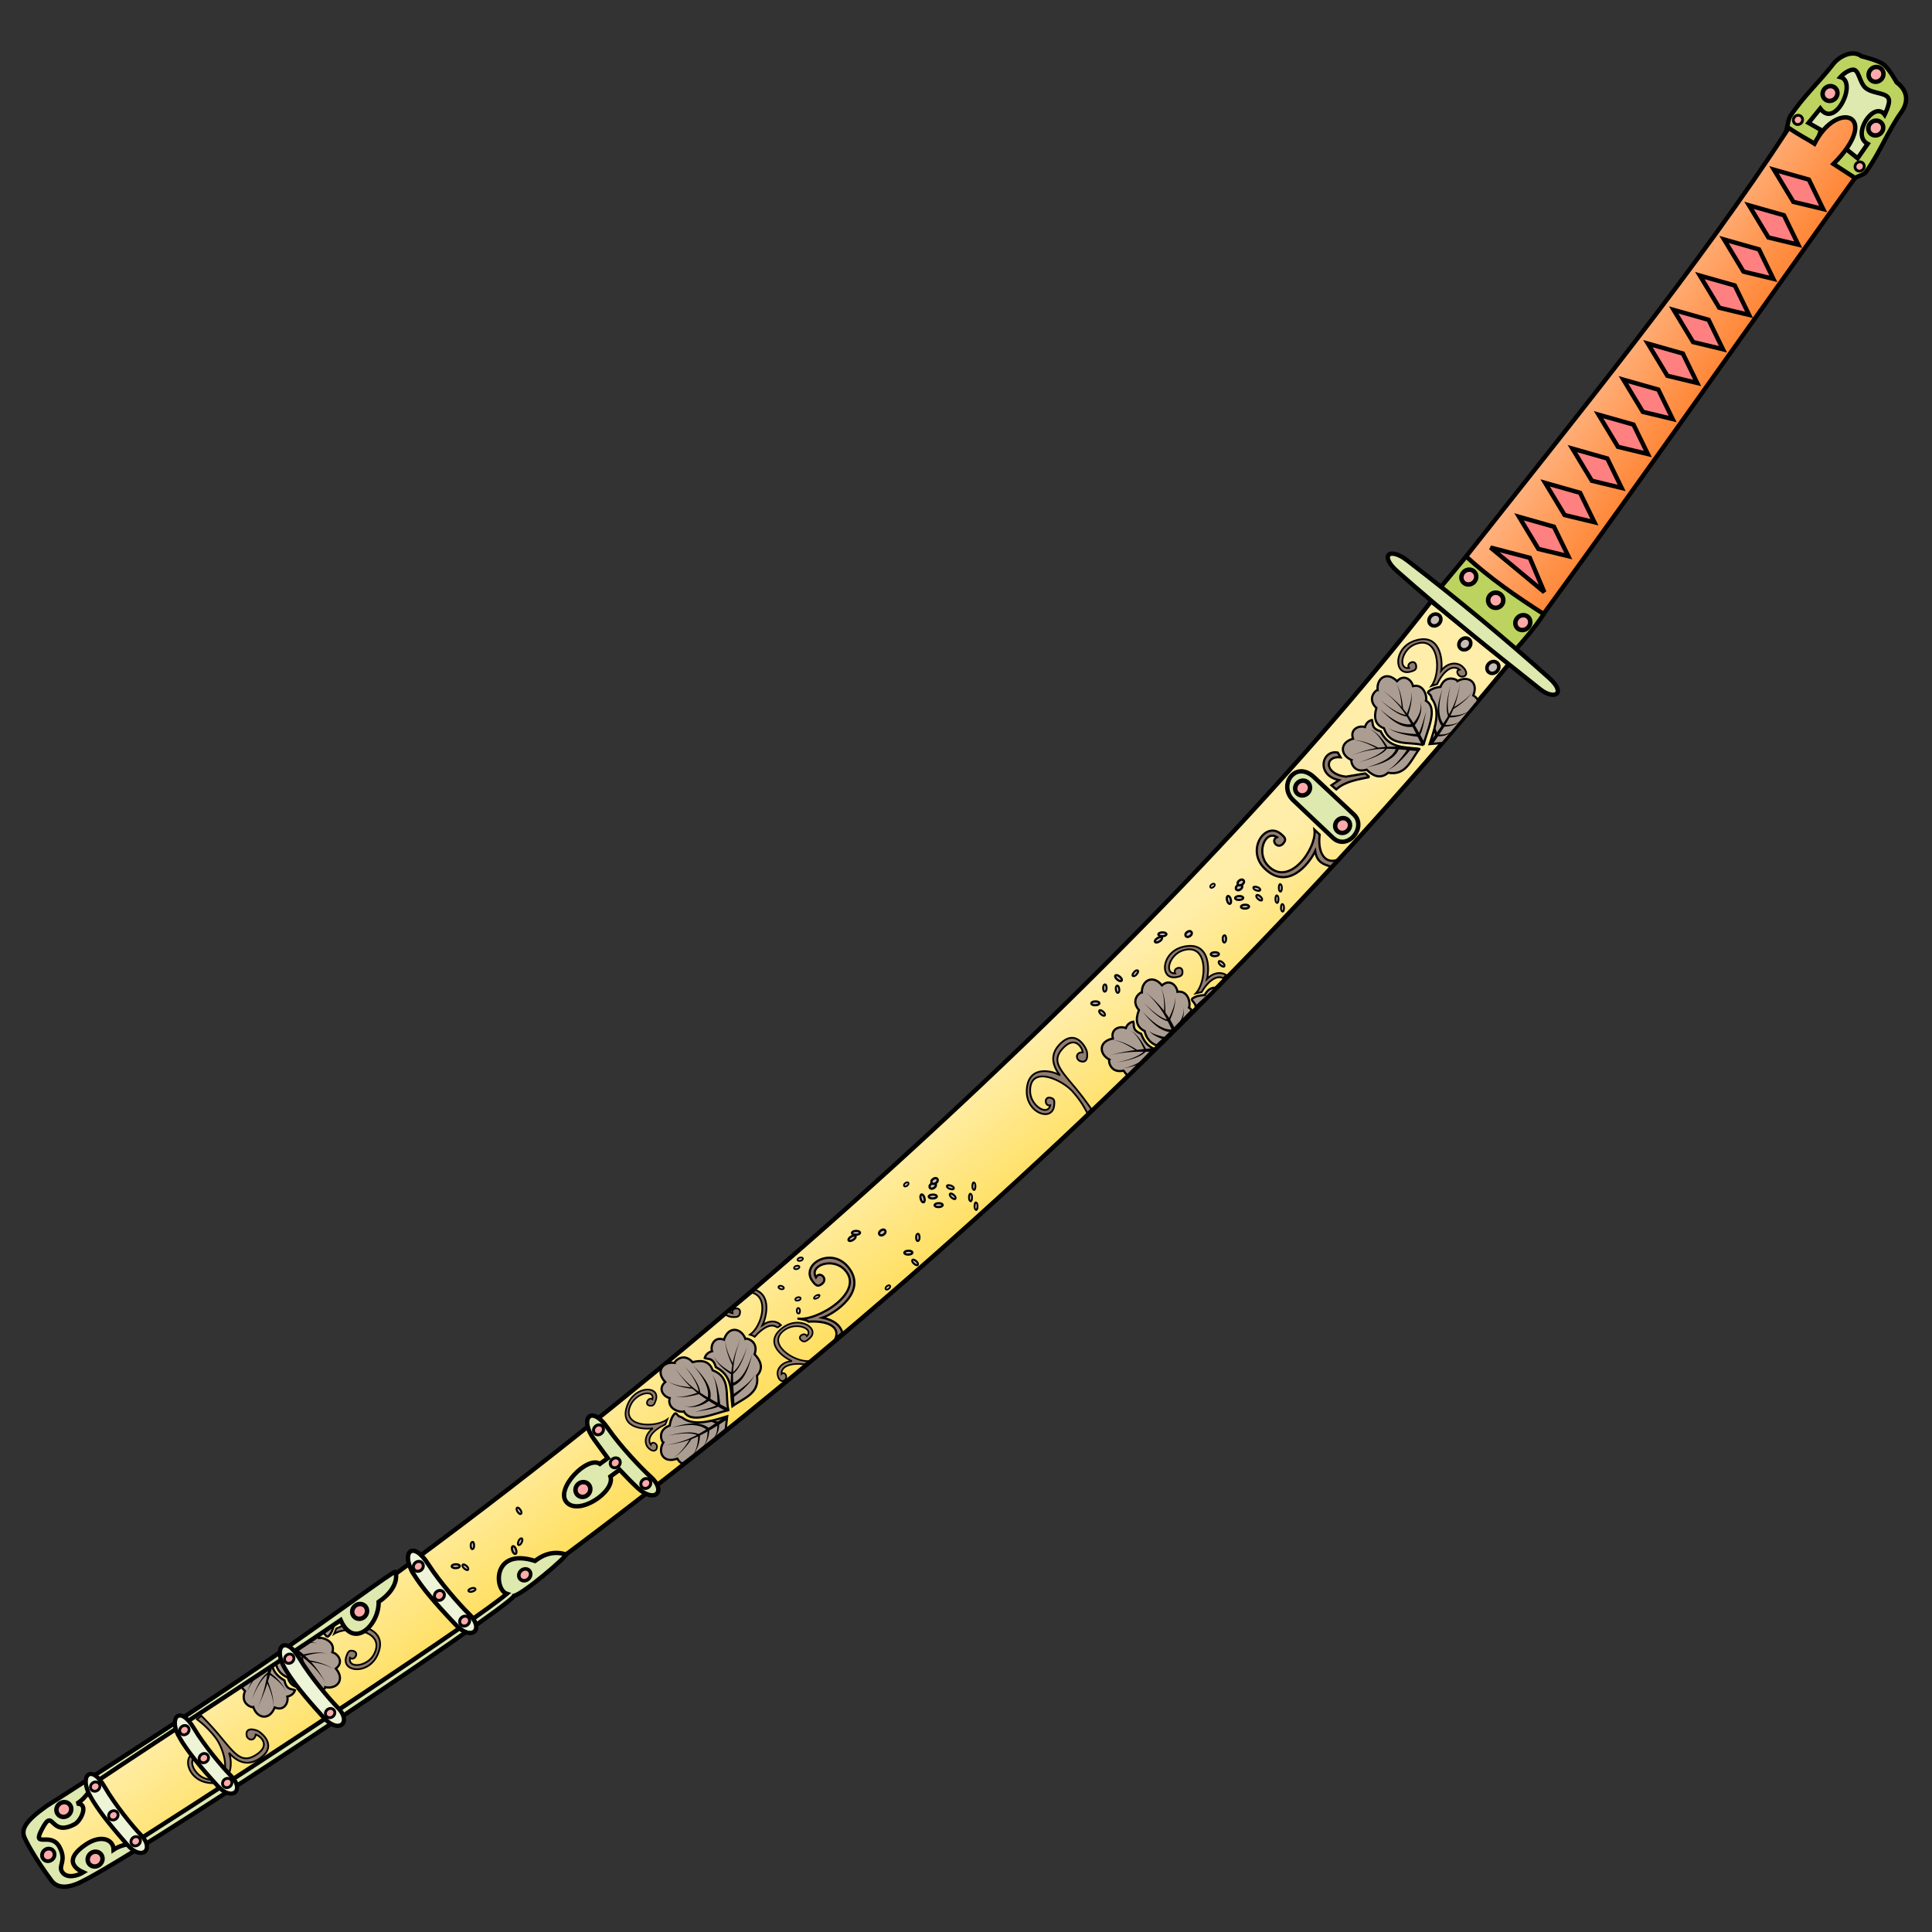 <?xml version="1.0" encoding="UTF-8"?>
<svg cursor="default" version="1.1" viewBox="0 0 256 256" xmlns="http://www.w3.org/2000/svg" xmlns:cc="http://creativecommons.org/ns#" xmlns:dc="http://purl.org/dc/elements/1.1/" xmlns:rdf="http://www.w3.org/1999/02/22-rdf-syntax-ns#">
 <rect x="0" y="0" width="256" height="256" fill="#333333" stroke="none"/>
 <defs>
  <linearGradient id="linearGradient2493" x1="213.71" x2="226.85" y1="45.45" y2="54.558" gradientUnits="userSpaceOnUse">
   <stop stop-color="#ffb380" offset="0"/>
   <stop stop-color="#ff7f2a" offset="1"/>
  </linearGradient>
  <linearGradient id="linearGradient2505" x1="117.64" x2="135.01" y1="151.66" y2="173.63" gradientUnits="userSpaceOnUse">
   <stop stop-color="#fea" offset="0"/>
   <stop stop-color="#ffd42a" offset="1"/>
  </linearGradient>
 </defs>
 <path d="m189.64 79.673c-34.984 45.083-109.68 115.44-183.75 160l-2.347 3.679 3.246 5.212 3.725 0.693c78.262-46.898 143.64-105.57 189.44-161.3z" fill="url(#linearGradient2505)" fill-rule="evenodd" stroke="#000" stroke-width=".581"/>
 <path d="M42.47 216.193c.632.084.729.928 1.08.583.338-.332.56-.84.696-1.482.883-.25 1.174-.784 1.22-1.26-1.434.91-2.239 1.687-2.997 2.159zM31.967 223.458c.126.262.276.354.5.625-.7 1.688.935 2.23 1.104 2.115.472 1.49 2.127 1.858 2.827.042 1.25.556 1.863-.644 1.674-1.44.574-.108.877-.442 1.014-.832-.537-.256-1.107.015-1.392-1.3-1.003-.598-1.434-1.19-1.644-2-1.481.956-2.674 1.807-4.083 2.79zM36.54 220.368c.163.79.578 1.474 1.595 1.908.333 1.205 1.275 1.5 2.59 1.24 1.147 1.422 2.405.247 2.385.043 1.535.3 2.649-.978 1.39-2.462 1.087-.83.327-1.944-.463-2.159.477-1.471-1.345-2.033-1.782-1.882a1.445 1.445 0 0 0-.314-.444c-2.3 1.533-3.252 2.113-5.402 3.757z" fill="#ac9d93" fill-rule="evenodd" stroke="#000" stroke-width=".291"/>
 <path d="M39.036 218.567l-.129.184c.543.379 1.44.958 2.321 1.809.918.887 1.64 1.902 2.115 2.717-.49-.839-1.084-1.863-1.951-2.871a12.423 12.423 0 0 0-2.227-2.024l-.13.185z"/>
 <path d="M39.904 219.422c.034-.01.17.076.207.066.236-.06.926-.267 1.564-.372a5.24 5.24 0 0 1 .915-.078c.38.005.646.07.82.14a2.829 2.829 0 0 0-.817-.19 5.38 5.38 0 0 0-.934.003c-.67.055-1.356.206-1.607.271-.036.01-.114.15-.148.16z"/>
 <path d="M40.065 219.204c-.002.017-.104.06-.105.08-.016.228.013.547.16.976.12.349.298.718.52 1.1.216.37.454.72.662 1.012.188.263.4.536.588.799-.08-.113-.32-.457-.555-.822-.193-.3-.412-.66-.607-1.038a6.197 6.197 0 0 1-.456-1.1c-.122-.419-.133-.711-.119-.914.001-.017-.09-.076-.088-.093zM38.878 218.433l-.176-.056c-.115.357-.17.844-.03 1.447.105.445.3.886.552 1.316.247.422.531.806.775 1.116.324.412.564.691.68.852-.047-.066-.393-.55-.62-.895a9.845 9.845 0 0 1-.673-1.16c-.21-.44-.358-.869-.423-1.286a2.69 2.69 0 0 1 .09-1.278l-.175-.056z"/>
 <path d="M38.844 218.5c.013-.01.154.09.166.08a4.434 4.434 0 0 1 1.503-.787c.302-.086.592-.128.858-.126.357.003.614.086.778.172a2.156 2.156 0 0 0-.773-.24 3.183 3.183 0 0 0-.9.027c-.758.125-1.363.456-1.669.691-.013.01.05.173.037.183zM37.642 219.427l-.178.017c.026.287.133.867.311 1.37.077.217.16.4.247.55.118.204.22.31.293.38-.071-.07-.154-.197-.229-.409a3.446 3.446 0 0 1-.138-.565c-.089-.528-.1-1.06-.128-1.359l-.178.016zM40.75 220.052c.04.006.152.11.195.116.27.042.956.136 1.66.33.346.096.666.206.943.334.372.17.598.337.732.47a2.922 2.922 0 0 0-.715-.504 6.4 6.4 0 0 0-.932-.39 11.084 11.084 0 0 0-1.661-.41c-.044-.007-.181.06-.221.054zM35.889 220.733l-.215-.066c-.14.454-.25 1.287-.48 2.37a16.93 16.93 0 0 1-1.195 3.543c.564-1.219.998-2.197 1.412-3.485.343-1.066.56-1.862.693-2.296l-.215-.066z"/>
 <path d="M35.695 221.634c-.016.007-.107-.056-.123-.047-.202.108-.456.303-.74.656a6.268 6.268 0 0 0-.653 1.027c-.199.381-.368.769-.503 1.1-.122.3-.24.624-.363.923.053-.128.216-.515.4-.907.15-.323.338-.701.554-1.068.221-.377.45-.705.686-.972.29-.326.532-.492.711-.588.014-.008.015-.117.03-.124zM35.929 220.744l-.046-.178a3.334 3.334 0 0 0-1.261.654c-.34.277-.639.613-.899.988-.574.827-.904 1.786-1.002 2.029.104-.26.51-1.154 1.149-1.917.284-.34.594-.632.93-.863a3.598 3.598 0 0 1 1.175-.534l-.046-.179z"/>
 <path d="M35.586 221.655c.014.01-.011.14.003.15.28.197.859.579 1.369 1.068.575.551.855 1.04.968 1.413-.116-.382-.33-.878-.877-1.5a8.054 8.054 0 0 0-1.32-1.18c-.015-.01-.129.059-.143.049zM35.344 222.666c.016.037-.012.187.005.226.109.251.395.882.607 1.581.104.343.18.672.221.975.054.406.033.686-.007.87.04-.186.077-.46.044-.874a6.4 6.4 0 0 0-.168-.996 11.083 11.083 0 0 0-.538-1.624c-.018-.04-.148-.121-.164-.158z"/>
 <g stroke="#000">
  <g fill-rule="evenodd">
   <path d="M44.265 216.5c1.804-1.161 6.895-.483 5.317 2.653-.879 1.745-3.55 1.974-3.2.514.579.481 1.277-.697.421-.907-.514-.125-.684.079-.908.726-.723 2.086 2.918 2.496 4.122-.202 1.451-3.252-2.022-3.982-3.613-3.902.991-.64 1.287-1.643.968-2.41 0 0-.508.303-.482.31.303.928-.699 1.912-2.315 2.486zM28.549 230.241c1.312 1.698 2.444 6.219-.998 5.525-1.916-.387-2.842-2.902-1.342-2.951-.31.686 1.01 1.048.987.167-.015-.529-.257-.639-.94-.684-2.203-.147-1.637 3.474 1.283 3.922 3.52.54 3.213-3.036 2.796-3.97.712.784 2.161 2.08 4.111.736 2.455-1.693.091-3.506-.39-3.678-.967-.347-1.5-.105-1.375.652.101.617 1.058.86 1.196-.116.489.094 2.096 1.32.14 2.627-1.98 1.32-2.847 0-4.99-2.57a38.11 38.11 0 0 0-2.337-2.54l-.618.436a12.372 12.372 0 0 1 2.477 2.444z" fill="#917c6f" stroke-width=".234"/>
   <path d="M189.687 92.538c-.03-.637-.724-.635-.35-.956.36-.307.885-.485 1.537-.563.649-1.708 2.21-.981 2.253-.782 1.367-.76 2.822.108 2.086 1.91.375.229.56.47.624.727a270.392 270.392 0 0 1-4.696 5.572c-.59.062-1.187.099-1.716.151.742-2.192 1.496-4.47.262-6.059zM188.072 99.25c-1.118 1.434-1.762 3.576-4.134 3.137-.945.82-1.893.545-2.844-.4-1.742.551-2.14-1.123-2.01-1.282-1.445-.6-1.667-2.28.203-2.82-.446-1.293.803-1.8 1.58-1.542.157-.563.516-.836.917-.938.208.557-.111 1.101 1.173 1.5 1.113 2.297 3.046 2.031 5.115 2.344z" fill="#ac9d93" stroke-width=".291"/>
   <path d="m238.6 16.73s7.15 5.49 7.264 5.381c0.115-0.108 5.883-9.257 5.883-9.257-1.404-2.507-3.467-4.29-6.782-4.7z" fill="#dde9af" stroke-width="1.162"/>
   <g stroke-width=".581">
    <path d="M245.622 23.782l-3.84-1.225 2.277-3.268 2.085 1.688 1.335-1.914c-2.238-1.174.85-5.798 2.25-3.866 0 0 .618-1.253.581-1.87-.066-1.118-1.99-.824-3.044-1.623-.917-.697-.912-2.572-1.78-2.47-.846.099-1.62.977-1.62.977 2.298.614-.68 6.952-2.668 4.165l-1.557 1.908 1.646.937-1.046 3.106-3.718-2.637c.344-.52.352-1.776.694-2.292 1.77-2.668 3.862-4.537 5.706-6.924.696-.901 2.461-1.977 3.76-1.011 0 0 2.111.493 2.882 1.067.77.573 1.74 2.373 1.74 2.373 1.573 1.172 1.554 2.662.635 3.955-1.766 2.484-2.86 5.409-4.695 7.93-.35.482-1.257.507-1.623.994z" fill="#bcd35f"/>
    <path d="m237.02 16.953c1.589 1.082 2.499 1.489 3.406 2.084 2.993-5.92 8.99-3.824 2.518 2.688l2.85 1.85c-14.287 19.972-27.862 39.369-41.71 58.388l-9.94-8.074c15.185-19.256 30.842-38.506 42.876-56.936z" fill="url(#linearGradient2493)"/>
    <path d="m194.27 73.736-3.545 4.278 10.121 8.026c1.05-1.18 2.411-2.718 3.709-4.677-3.577-2.278-7.191-4.79-10.285-7.627z" fill="#bcd35f"/>
    <path d="M185.14 75.7c-2.386-2.107-1.038-3.252 1.32-1.44 6.775 5.202 13.28 10.62 18.823 15.589 2.315 2.075.678 2.97-1.222 1.464-6.425-5.093-12.816-10.218-18.921-15.612z" fill="#dde9af"/>
   </g>
  </g>
  <g fill="#c8beb7" stroke-linecap="square" stroke-width=".471">
   <ellipse transform="rotate(-43.43)" cx="81.602" cy="190.37" rx=".835" ry=".737" style="paint-order:stroke fill markers"/>
   <ellipse transform="rotate(-43.43)" cx="82.299" cy="195.4" rx=".835" ry=".737" style="paint-order:stroke fill markers"/>
   <ellipse transform="rotate(-43.43)" cx="82.856" cy="200.22" rx=".835" ry=".737" style="paint-order:stroke fill markers"/>
  </g>
  <g fill="#faa" stroke-linecap="square">
   <ellipse transform="rotate(-43.43)" cx="89.82" cy="198.63" rx="1.024" ry=".954" stroke-width=".594" style="paint-order:stroke fill markers"/>
   <circle transform="rotate(-43.43)" cx="89.249" cy="194.01" r="1.005" stroke-width=".604" style="paint-order:stroke fill markers"/>
   <ellipse transform="rotate(-43.43)" cx="88.775" cy="189.33" rx="1.012" ry=".956" stroke-width=".591" style="paint-order:stroke fill markers"/>
  </g>
  <path d="m204.63 78.462-1.925-4.546-5.204-1.364zm3.175-4.77-3.952-0.95-2.575-4.262 4.628 1.314zm3.465-4.494-3.952-0.95-2.575-4.262 4.629 1.314zm3.608-4.545-3.951-0.95-2.575-4.262 4.628 1.314zm3.466-4.494-3.952-0.95-2.575-4.262 4.628 1.313zm3.292-4.637-3.952-0.95-2.575-4.262 4.628 1.314zm3.25-4.779-3.952-0.95-2.575-4.262 4.629 1.314zm3.411-4.466-3.951-0.95-2.575-4.262 4.628 1.313zm3.467-4.55-3.951-0.95-2.576-4.263 4.629 1.314zm3.212-4.783-3.952-0.95-2.575-4.262 4.629 1.313zm3.302-4.526-3.952-0.95-2.575-4.262 4.628 1.314zm3.304-4.721-3.952-0.95-2.575-4.262 4.629 1.313z" fill="#ff8080" fill-rule="evenodd" stroke-width=".581"/>
  <g fill="#faa" stroke-linecap="square">
   <g stroke-width=".591">
    <ellipse transform="rotate(-43.43)" cx="167.58" cy="175.7" rx="1.012" ry=".956" paint-order="stroke fill markers"/>
    <ellipse transform="rotate(-43.43)" cx="168.84" cy="183.19" rx="1.012" ry=".956" paint-order="stroke fill markers"/>
    <ellipse transform="rotate(-43.43)" cx="173.75" cy="178.05" rx="1.012" ry=".956" paint-order="stroke fill markers"/>
   </g>
   <ellipse transform="rotate(-43.43)" cx="163.78" cy="185.42" rx=".628" ry=".6" stroke-width=".369" paint-order="stroke fill markers"/>
   <ellipse transform="rotate(-43.43)" cx="162.09" cy="175.32" rx=".628" ry=".6" stroke-width=".369" paint-order="stroke fill markers"/>
  </g>
  <path d="M171.363 106.034c-2.066-1.957.272-5.374 2.758-3.046l5.27 4.938c1.783 1.67-.86 4.896-2.786 3.072z" fill="#dde9af" fill-rule="evenodd" stroke-width=".581"/>
  <path d="M78.703 190.706c-1.976-2.708-.411-4.726 1.867-1.42 1.632 2.37 4.508 5.385 5.635 6.383 2.155 1.908.589 3.612-1.712 1.495-.798-.735-1.592-1.579-2.387-2.415l-1.22.89c.661 2.04-4.229 5.254-5.823 3.4-1.524-1.775 2.775-6.197 4.429-5.068l1.041-.758zM74.99 205.977c-1.399-.45-2.766-.17-4.101.853-5.639-1.792-5.436 3.8-3.733 4.356-4.039 3.43-31.19 21.41-48.857 32.657-1.114.709-1.97.395-3.247 1.25-.026-1.348-1.635-2.043-3.64-.712-3.105 2.062-1.381 3.274-.384 3.717-.77.475-2.197.86-2.796-.06-.565-.865.649-1.422-.347-3.29-1.13-2.12-3.688.253-2.35-2.327 1.632-3.148.98 1.107 4.364-.706.888-.476 1.909-2.791.282-2.714 1.292-.778 2.155-2.42 2.299-2.73 8.323-5.62 27.717-18.136 32.657-21.597 1.737 3.955 5.1.63 5.035-2.416 2.699-1.82 2.39-3.717 2.192-3.971-.149-.19-8.166 5.796-17.574 12.237-12.92 8.844-28.368 18.61-28.628 18.793-2.86 2.022-3.376 3.108-2.912 4.175.505 1.16 1.918 3.477 3.569 5.699.939 1.263 2.586.728 3.277.465 5.543-2.108 57.586-36.767 58.007-38.187 1.313-.333 7.078-5.255 6.888-5.492z" fill="#dde9af" fill-rule="evenodd" stroke-width=".581"/>
  <g fill="#faa" stroke-linecap="square">
   <g stroke-width=".591">
    <ellipse transform="rotate(-43.43)" cx="53.562" cy="194.49" rx="1.012" ry=".956" paint-order="stroke fill markers"/>
    <ellipse transform="rotate(-43.43)" cx="53.995" cy="201.74" rx="1.012" ry=".956" paint-order="stroke fill markers"/>
    <ellipse transform="rotate(-43.43)" cx="-79.593" cy="196.43" rx="1.012" ry=".956" paint-order="stroke fill markers"/>
   </g>
   <g stroke-width=".395">
    <ellipse transform="rotate(-43.43)" cx="-74.05" cy="196.81" rx=".692" ry=".623" paint-order="stroke fill markers"/>
    <ellipse transform="rotate(-43.43)" cx="-72.658" cy="192.11" rx=".692" ry=".623" paint-order="stroke fill markers"/>
    <ellipse transform="rotate(-43.43)" cx="-72.992" cy="201.58" rx=".692" ry=".623" paint-order="stroke fill markers"/>
   </g>
   <ellipse transform="rotate(-43.43)" cx="-92.96" cy="199.34" rx=".831" ry=".741" stroke-width=".472" paint-order="stroke fill markers"/>
  </g>
  <g fill="#eef4d7" fill-rule="evenodd">
   <path d="M54.844 208.637c-1.8-2.829-.239-4.738 1.917-1.35 1.544 2.427 4.308 5.545 5.397 6.584 2.084 1.986.387 3.7-1.765 1.43-2.87-3.026-4.404-4.865-5.55-6.664z" stroke-width=".581"/>
   <path d="M37.755 221.098c-1.649-2.772-.034-4.647 1.94-1.327 1.415 2.379 3.998 5.434 5.024 6.45 1.964 1.946.224 3.63-1.794 1.407-2.692-2.966-4.12-4.768-5.17-6.53z" stroke-width=".57"/>
   <path d="M23.828 230.313c-1.597-2.687-.03-4.507 1.883-1.288 1.37 2.305 3.873 5.266 4.868 6.252 1.903 1.885.214 3.519-1.742 1.365-2.608-2.874-3.993-4.62-5.009-6.33zM11.989 238.064c-1.555-2.711.04-4.507 1.903-1.259 1.333 2.328 3.79 5.327 4.769 6.328 1.873 1.915.158 3.522-1.763 1.338-2.563-2.914-3.92-4.682-4.91-6.407z" stroke-width=".553"/>
  </g>
  <g fill="#faa" stroke-linecap="square">
   <g stroke-width=".395">
    <ellipse transform="rotate(-43.43)" cx="-103.05" cy="193.55" rx=".692" ry=".623" paint-order="stroke fill markers"/>
    <ellipse transform="rotate(-43.43)" cx="-102.43" cy="188.83" rx=".692" ry=".623" paint-order="stroke fill markers"/>
    <ellipse transform="rotate(-43.43)" cx="-102.96" cy="198.32" rx=".692" ry=".623" paint-order="stroke fill markers"/>
   </g>
   <g stroke-width=".373">
    <ellipse transform="rotate(-42.21)" cx="-136.51" cy="190.7" rx=".651" ry=".59" paint-order="stroke fill markers"/>
    <ellipse transform="rotate(-42.21)" cx="-135.93" cy="186.22" rx=".651" ry=".59" paint-order="stroke fill markers"/>
    <ellipse transform="rotate(-42.21)" cx="-136.43" cy="195.22" rx=".651" ry=".59" paint-order="stroke fill markers"/>
    <ellipse transform="rotate(-39.696)" cx="-142.08" cy="194.68" rx=".651" ry=".59" paint-order="stroke fill markers"/>
    <ellipse transform="rotate(-39.696)" cx="-141.5" cy="190.21" rx=".651" ry=".59" paint-order="stroke fill markers"/>
    <ellipse transform="rotate(-39.696)" cx="-142" cy="199.21" rx=".651" ry=".59" paint-order="stroke fill markers"/>
    <ellipse transform="rotate(-40.134)" cx="-112.37" cy="192.74" rx=".651" ry=".59" paint-order="stroke fill markers"/>
    <ellipse transform="rotate(-40.134)" cx="-112.87" cy="201.74" rx=".651" ry=".59" paint-order="stroke fill markers"/>
   </g>
   <g stroke-width=".591">
    <ellipse transform="rotate(-43.43)" cx="-112.18" cy="187.82" rx="1.012" ry=".956" paint-order="stroke fill markers"/>
    <ellipse transform="rotate(-43.43)" cx="-160.2" cy="187.56" rx="1.012" ry=".956" paint-order="stroke fill markers"/>
    <ellipse transform="rotate(-43.43)" cx="-158.69" cy="179.94" rx="1.012" ry=".956" paint-order="stroke fill markers"/>
   </g>
   <ellipse transform="rotate(-43.43)" cx="-164.32" cy="182.89" rx=".86" ry=".805" stroke-width=".5" paint-order="stroke fill markers"/>
  </g>
  <path d="M188.607 98.73c-1.864-.507-4.4.274-5.22-2.23-1.171-.438-1.384-1.402-1.01-2.688-1.317-1.267-.037-2.418.164-2.38-.165-1.555 1.205-2.554 2.574-1.17.922-1.011 1.965-.157 2.11.648 1.508-.347 1.909 1.517 1.72 1.939 1.705.979.11 4.06-.338 5.882z" fill="#ac9d93" fill-rule="evenodd" stroke-width=".291"/>
 </g>
 <path d="M188.563 98.543l.199-.105c-.504-.96-1.47-2.775-2.425-4.015-1.115-1.449-2.34-2.383-3.495-3.2 1.144.809 2.325 1.853 3.313 3.331.81 1.212 1.735 3.191 2.208 4.093l.2-.104z"/>
 <path d="M186.384 94.985c.012-.033.16-.098.172-.134.086-.243.297-.915.41-1.577.056-.33.086-.642.084-.93a2.844 2.844 0 0 0-.117-.831c.055.18.095.45.067.83-.02.282-.076.586-.157.905-.16.626-.426 1.296-.507 1.526-.013.035.06.178.048.211z"/>
 <path d="M186.615 94.844c-.017 0-.068-.096-.084-.096-.204-.004-.494-.04-.902-.198a6.198 6.198 0 0 1-1.055-.55c-.36-.227-.7-.477-.982-.695a22.549 22.549 0 0 1-.77-.624c.26.223.485.432.745.655.272.232.6.5.951.747.36.254.713.465 1.05.614.415.184.73.24.96.245.017 0 .07-.097.087-.098zM187.28 96.094l-.04-.18a2.69 2.69 0 0 1-1.282-.022 4.677 4.677 0 0 1-1.244-.533 9.845 9.845 0 0 1-1.097-.77 35.12 35.12 0 0 1-.838-.697c.15.13.408.393.79.752.288.27.645.587 1.044.87.407.288.829.52 1.263.663.59.193 1.079.18 1.445.096l-.041-.18z"/>
 <path d="M187.21 96.121c.012-.012.167.065.18.053.26-.285.642-.858.833-1.603a3.18 3.18 0 0 0 .104-.894c-.012-.367-.099-.62-.17-.79.071.17.13.434.103.79-.021.264-.088.55-.2.843a4.434 4.434 0 0 1-.915 1.429c-.01.011.077.16.065.172zM187.913 97.45l.011-.177c-.147-.01-.446-.017-.9-.052-.344-.028-.76-.071-1.182-.14a7.149 7.149 0 0 1-1.139-.27 2.786 2.786 0 0 1-.452-.196 1.094 1.094 0 0 1-.318-.249c.06.074.152.167.305.27.116.08.26.16.44.24.316.144.701.27 1.128.38a14.883 14.883 0 0 0 2.095.373l.012-.178zM187.911 97.51c.037-.04.255-.13.29-.195l.011-.02c.05-.092.104-.22.163-.395.09-.262.17-.579.252-.952.075-.337.142-.685.2-.969.034-.162.064-.297.092-.414.038-.153.07-.256.097-.325a6.378 6.378 0 0 0-.118.319c-.04.115-.08.245-.13.405-.085.277-.184.618-.287.945-.116.366-.22.66-.326.907a4.177 4.177 0 0 1-.181.375c-.032.057-.025.278-.062.319zM185.83 94.087c-.002-.04.077-.172.074-.215a11.016 11.016 0 0 0-.265-1.691 6.394 6.394 0 0 0-.307-.963 2.925 2.925 0 0 0-.44-.756c.12.145.268.385.405.77.102.288.185.616.25.968.132.72.166 1.41.184 1.683.003.043.097.164.099.204zM187.982 99.312l.018-.224c-1.081-.087-3.13-.238-4.69-.092-1.82.17-3.264.708-4.57 1.25 1.294-.537 2.807-.979 4.584-1.025 1.457-.039 3.625.234 4.64.315l.018-.224z"/>
 <path d="M183.815 98.986c-.01.015-.118.006-.127.02-.111.17-.297.396-.648.657a6.197 6.197 0 0 1-1.028.6c-.384.182-.776.336-1.111.459a22.56 22.56 0 0 1-.94.318c.327-.1.625-.18.952-.28.342-.107.743-.241 1.14-.406.407-.17.773-.355 1.08-.56.376-.254.592-.49.718-.682.01-.015-.045-.111-.036-.126zM185.227 99.09l-.174-.061a2.69 2.69 0 0 1-.702 1.072 4.677 4.677 0 0 1-1.115.768 9.844 9.844 0 0 1-1.237.517c-.39.136-.958.313-1.036.336.19-.058.55-.135 1.058-.267.381-.099.84-.232 1.292-.419.46-.19.882-.423 1.235-.714.478-.395.727-.816.852-1.17l-.173-.062z"/>
 <path d="M183.784 99.093c-.009-.016.07-.123.062-.139a8.04 8.04 0 0 0-1.061-1.417c-.572-.599-1.048-.856-1.418-1.005.361.145.824.467 1.323 1.088.443.55.773 1.16.944 1.456.009.016.141.001.15.017zM186.712 99.279l-.145-.105c-.086.12-.251.369-.523.733-.207.277-.466.606-.75.926a7.15 7.15 0 0 1-.835.82c-.15.12-.286.211-.407.278-.16.087-.285.124-.38.136.094-.012.221-.04.39-.114.13-.056.274-.135.438-.244.29-.191.602-.45.923-.752a14.888 14.888 0 0 0 1.434-1.573l-.145-.105zM182.756 99.246c-.036-.02-.105-.156-.143-.177a11.084 11.084 0 0 0-1.572-.678 6.4 6.4 0 0 0-.977-.254 2.922 2.922 0 0 0-.874-.032c.187-.024.467-.02.866.069.299.067.62.172.953.305.678.272 1.281.612 1.522.742.038.02.19.005.225.025zM189.663 98.452l.185.129c.622-.889 1.79-2.58 2.455-3.997.775-1.656 1.043-3.173 1.239-4.573-.194 1.387-.58 2.915-1.44 4.471-.705 1.275-2.039 3.006-2.623 3.84l.184.13z"/>
 <path d="M192.056 95.024c-.008-.015.054-.105.047-.12-.09-.181-.191-.456-.238-.89a6.198 6.198 0 0 1 .004-1.19c.037-.424.103-.841.167-1.192.078-.426.17-.836.201-.97-.078.332-.161.63-.24.962-.081.348-.168.762-.227 1.188-.06.437-.086.847-.064 1.214.027.453.121.76.223.965.008.016.118.018.127.033zM191.25 96.188l.142-.118a2.69 2.69 0 0 1-.569-1.148 4.678 4.678 0 0 1-.097-1.35c.027-.478.105-.943.18-1.329.08-.405.217-.985.236-1.064-.047.193-.163.543-.306 1.047a9.97 9.97 0 0 0-.293 1.327 4.83 4.83 0 0 0-.01 1.426c.098.612.335 1.04.576 1.328l.141-.119z"/>
 <path d="M191.98 94.944c.017 0 .07.122.088.122.38.001.95-.055 1.524-.267.612-.226 1.038-.551 1.336-.781a3.838 3.838 0 0 1-1.373.66c-.581.149-1.113.145-1.487.144-.017 0-.071.122-.089.122zM190.335 97.373l.172-.049c-.043-.148-.106-.298-.185-.488a2.854 2.854 0 0 1-.143-.4 1.325 1.325 0 0 1-.036-.442c.017-.212.082-.425.15-.584-.069.16-.159.358-.22.57-.046.161-.07.314-.072.475-.002.16.018.313.046.462.032.177.085.398.116.506l.172-.05zM192.368 93.979c.035-.02.188-.01.225-.033.236-.143.824-.529 1.381-1.012a6.4 6.4 0 0 0 .714-.714c.267-.318.396-.562.47-.737-.073.173-.218.413-.498.712a6.33 6.33 0 0 1-.745.667c-.578.447-1.177.795-1.41.936-.038.022-.102.16-.137.181zM190.44 97.448c.018 0 .07.123.088.123.185.001.438-.013.684-.06.208-.04.397-.1.581-.188.18-.087.342-.195.502-.314.21-.157.416-.33.564-.445a6.045 6.045 0 0 1-.591.403c-.172.1-.341.18-.522.239-.182.058-.365.09-.562.106-.234.02-.474.016-.655.015-.017 0-.07.122-.088.121zM191.047 96.17c.018 0 .07.122.087.122.366.003.91-.033 1.397-.2.526-.182.91-.484 1.21-.716a3.14 3.14 0 0 1-1.244.594c-.482.104-.998.081-1.361.078-.017 0-.071.122-.09.121z"/>
 <g fill-rule="evenodd" stroke="#000">
  <path d="M181.456 102.968l-.538-.487-2.564.432c-2.873-.295-2.915-2.783-.727-2.572l-.357-.62c-2.126-.429-2.937 3.006.156 3.65l-1.004.68.635.55c1.227-1.096 2.841-1.3 4.4-1.633zM174.172 109.94c.342 2.471-3.383 7.773-6.198 4.717-1.567-1.7-.307-4.729 1.225-3.73-.903.434.095 1.697.834.846.444-.51.3-.783-.34-1.302-2.06-1.675-4.636 2.15-2.125 4.609 3.027 2.964 5.886-.54 6.704-2.319.22 1.568 1.167 1.777 2.071 2.067l.772-.846c-1.702.485-2.524-1.161-2.252-3.392z" fill="#917c6f" stroke-width=".291"/>
  <path d="M189.674 90.895c1.314-1.697 1.081-6.827-2.18-5.528-1.815.724-2.276 3.365-.791 3.144-.429-.62.806-1.212.94-.341.08.523-.137.674-.801.841-2.142.54-2.234-3.124.559-4.089 3.366-1.162 3.792 2.361 3.574 3.939.836-1.076 2.073-1.186 2.805-.534.643.573.718 1.31-.049 1.332-.539.017-.932-.812-.341-.933-.948-.736-2.17.198-2.959 1.924z" fill="#917c6f" stroke-width=".234"/>
  <path d="M158.433 133.446c.03-.638-.783-.885-.38-1.169.387-.272.927-.4 1.582-.418.406-.824.983-1.015 1.46-.974-1.153 1.248-2.062 1.9-2.662 2.56zM149.4 142.472c-.235-.17-.3-.334-.525-.604-1.786.385-2.026-1.32-1.882-1.465-1.382-.732-1.446-2.426.466-2.789-.323-1.33.967-1.717 1.717-1.388.209-.545.592-.784 1-.848.156.574-.213 1.086 1.028 1.603.41 1.094.915 1.625 1.673 1.976-1.206 1.286-2.257 2.306-3.478 3.515zM153.26 138.53c-.747-.304-1.346-.835-1.59-1.913-1.125-.544-1.247-1.524-.754-2.77-1.194-1.384.188-2.41.385-2.354-.02-1.564 1.438-2.43 2.672-.926 1.012-.92 1.97.028 2.04.844 1.533-.205 1.759 1.688 1.532 2.09.16.113.285.243.38.389-1.92 1.987-2.662 2.82-4.665 4.64z" fill="#ac9d93" stroke-width=".291"/>
 </g>
 <path d="M155.481 136.397l.205-.094a12.425 12.425 0 0 0-1.591-2.554c-.837-1.034-1.737-1.803-2.475-2.436a12.965 12.965 0 0 1 2.294 2.57c.679 1.019 1.087 2.006 1.362 2.607l.205-.093z"/>
 <path d="M154.796 135.39c.015-.033.167-.083.183-.118.109-.234.381-.883.555-1.532.087-.324.146-.63.171-.918a2.818 2.818 0 0 0-.04-.839c.038.185.053.458-.01.833a5.25 5.25 0 0 1-.24.886c-.218.61-.546 1.251-.648 1.472-.016.034.044.183.029.216z"/>
 <path d="M155.038 135.27c-.017 0-.058-.102-.075-.103-.202-.023-.488-.086-.879-.282a6.198 6.198 0 0 1-1-.645c-.336-.26-.65-.54-.912-.784a22.55 22.55 0 0 1-.708-.693c.238.246.443.475.68.721.25.257.551.554.878.833.335.287.666.53.988.71.396.221.704.307.932.332.018.002.08-.09.096-.089zM155.584 136.577l-.024-.183a2.69 2.69 0 0 1-1.273-.141 4.677 4.677 0 0 1-1.19-.647 9.843 9.843 0 0 1-1.02-.87 35.106 35.106 0 0 1-.769-.772c.138.144.37.43.717.823.26.295.587.644.958.963.378.325.776.596 1.195.778.569.248 1.057.28 1.43.231l-.024-.182z"/>
 <path d="M155.512 136.598c.012-.011.16.08.173.068.287-.258.72-.793.98-1.517.11-.31.171-.607.187-.88a2.157 2.157 0 0 0-.096-.804 1.7 1.7 0 0 1 .03.796c-.046.262-.14.54-.279.821a4.434 4.434 0 0 1-1.044 1.338c-.012.01.062.167.049.178zM154.384 137.613l.048-.172c-.29-.08-.81-.187-1.314-.37a3.446 3.446 0 0 1-.531-.237c-.195-.111-.306-.216-.361-.298.056.083.142.204.32.356.133.113.298.227.497.342a6.46 6.46 0 0 0 1.293.552l.048-.173zM154.327 134.443c.002-.04.093-.163.094-.207.007-.276 0-.979-.106-1.709a6.402 6.402 0 0 0-.216-.986 2.92 2.92 0 0 0-.367-.794c.106.156.23.407.331.804.075.296.127.63.159.987.064.728.033 1.42.026 1.693 0 .044.081.172.08.212zM152.785 139.104l-.027-.224c-.45.054-1.273.124-2.383.27-1.34.176-2.381.427-3.681.763a16.931 16.931 0 0 1 3.7-.54c1.106-.032 1.946.01 2.417-.046l-.026-.223z"/>
 <path d="M151.864 139.133c-.01.014-.118-.005-.128.008-.127.159-.333.367-.706.594-.305.184-.669.35-1.08.5-.4.147-.805.264-1.15.354-.419.11-.829.201-.964.23.335-.07.639-.121.974-.191.35-.074.761-.17 1.172-.298.421-.13.803-.281 1.127-.457.399-.217.636-.432.779-.61.011-.015-.034-.116-.024-.13zM152.78 139.063l-.167-.078c-.137.297-.349.672-.736 1.06-.288.29-.63.541-1.016.76a7.917 7.917 0 0 1-2.092.786c.256-.052 1.26-.205 2.176-.621.415-.19.8-.422 1.133-.707.449-.385.717-.791.87-1.123l-.167-.077z"/>
 <path d="M151.824 139.236c-.007-.016.081-.115.073-.132a8.053 8.053 0 0 0-.924-1.51c-.513-.65-.963-.95-1.318-1.133.347.179.777.542 1.216 1.207.39.59.662 1.227.805 1.538.007.016.14.014.148.03zM150.785 139.293c-.033-.023-.09-.165-.126-.19-.229-.153-.828-.521-1.501-.821a6.4 6.4 0 0 0-.95-.344 2.922 2.922 0 0 0-.867-.114c.189-.007.468.023.857.15.29.094.6.229.92.392.65.334 1.218.73 1.445.88.037.025.189.024.222.047z"/>
 <g fill-rule="evenodd" stroke="#000">
  <path d="M158.453 131.624c1.466-1.567 1.713-6.697-1.655-5.707-1.875.551-2.58 3.138-1.081 3.056-.369-.656.916-1.132.968-.252.032.528-.2.659-.876.763-2.183.337-1.933-3.319.938-4.019 3.46-.843 3.555 2.705 3.19 4.255.808-.86 1.848-.97 2.546-.52 0 0-.39.446-.392.42-.86-.466-2.007.344-2.862 1.83zM142.113 144.617c-1.434-1.596-5.679-3.52-5.614-.01.036 1.954 2.345 3.317 2.662 1.85-.73.182-.85-1.183.013-1 .517.109.582.366.504 1.046-.251 2.194-3.712.987-3.628-1.966.1-3.56 3.564-2.616 4.407-2.038-.643-.841-1.658-2.5.014-4.176 2.107-2.111 3.466.54 3.549 1.044.167 1.013-.166 1.494-.889 1.236-.589-.21-.656-1.196.33-1.156-.006-.498-.923-2.299-2.56-.609-1.654 1.71-.51 2.8 1.633 5.37.734.88 1.42 1.804 2.078 2.755l-.54.53a12.373 12.373 0 0 0-1.96-2.876z" fill="#917c6f" stroke-width=".234"/>
  <path d="M90.293 187.76c-.636-.047-.615-.742-.946-.376-.317.35-.51.87-.607 1.52-1.726.6-1.044 2.18-.845 2.23-.8 1.343.027 2.824 1.849 2.139.218.382.454.574.708.645a270.43 270.43 0 0 0 5.705-4.536c.079-.588.132-1.183.2-1.71-2.212.679-4.51 1.367-6.064.088zM97.048 186.338c1.465-1.077 3.626-1.659 3.254-4.043.846-.92.599-1.876-.318-2.853.6-1.727-1.062-2.172-1.224-2.047-.558-1.461-2.232-1.731-2.825.123-1.28-.483-1.823.751-1.587 1.535-.567.141-.85.492-.964.89.551.224 1.105-.08 1.466 1.215 2.265 1.179 1.944 3.103 2.198 5.18z" fill="#ac9d93" stroke-width=".291"/>
  <path d="M96.514 186.858c-.454-1.877.399-4.391-2.081-5.281-.404-1.184-1.361-1.424-2.658-1.087-1.229-1.353-2.416-.107-2.384.096-1.55-.21-2.587 1.13-1.243 2.539-1.037.893-.213 1.96.588 2.128-.39 1.497 1.461 1.951 1.889 1.775.93 1.732 4.055.226 5.889-.17z" fill="#ac9d93" stroke-width=".291"/>
 </g>
 <path d="M96.327 186.808l.11-.196c-.888-.499-2.84-1.481-4.028-2.325-1.45-1.03-2.46-2.24-3.235-3.406.783 1.177 1.682 2.429 3.099 3.585 1.212.99 2.998 2.007 3.944 2.538l.11-.196z"/>
 <path d="M92.834 184.53c-.034.01-.175-.067-.21-.055-.233.074-.91.32-1.54.463-.321.072-.626.118-.91.131-.38.017-.648-.031-.827-.091.18.06.44.127.827.141.288.01.6-.01.932-.058a10.75 10.75 0 0 0 1.589-.364c.036-.012.105-.157.139-.168z"/>
 <path d="M92.686 184.755c0-.017.1-.066.1-.084.002-.23-.045-.546-.217-.966-.14-.341-.34-.7-.584-1.067a13.161 13.161 0 0 0-.72-.972c-.203-.252-.43-.512-.633-.764.087.108.347.437.602.788.21.288.45.635.667 1.001.223.377.4.735.519 1.07.146.413.174.704.172.908 0 .016.095.07.094.086zM93.916 185.456l.178.046c.094-.364.121-.852-.055-1.447a4.816 4.816 0 0 0-.627-1.281 9.971 9.971 0 0 0-.84-1.069c-.347-.392-.603-.657-.729-.811.052.063.425.527.673.857.236.315.508.701.739 1.119.236.427.408.847.497 1.26.12.552.065.97-.015 1.28l.179.046z"/>
 <path d="M93.945 185.387c-.012.011-.158-.08-.17-.07-.27.234-.752.627-1.455.873a3.047 3.047 0 0 1-.849.176 1.7 1.7 0 0 1-.786-.126c.168.077.419.17.786.194a3.18 3.18 0 0 0 .896-.08c.75-.168 1.334-.533 1.626-.787.013-.01-.06-.169-.048-.18zM95.254 186.127l.179-.006a14.883 14.883 0 0 0-.313-2.105 7.116 7.116 0 0 0-.347-1.139 2.928 2.928 0 0 0-.228-.446c-.099-.156-.189-.25-.26-.313.071.063.154.164.239.325.064.123.125.274.183.458.1.325.179.718.237 1.147.057.423.088.84.105 1.186.023.454.021.753.027.9l.178-.006zM95.313 186.127c-.041.036-.262.024-.32.054-.086.043-.203.1-.38.17a9.87 9.87 0 0 1-.916.3c-.33.094-.673.183-.953.26-.161.045-.293.082-.409.118a6.481 6.481 0 0 0-.322.109c.07-.026.174-.054.328-.087.117-.025.253-.051.417-.08.285-.05.634-.108.974-.172.375-.072.694-.144.959-.225.189-.058.324-.113.42-.162.066-.033.16-.249.202-.285zM91.951 183.95c-.04-.004-.157-.101-.2-.105-.273-.026-.963-.08-1.678-.233a6.33 6.33 0 0 1-.96-.277c-.382-.149-.616-.302-.758-.427.143.126.365.29.743.461a6.4 6.4 0 0 0 .953.334c.712.194 1.408.287 1.683.314.044.004.177-.071.217-.068zM97.112 186.25l.225-.011c-.052-1.018-.263-3.193-.183-4.648.098-1.775.583-3.275 1.156-4.553-.578 1.29-1.157 2.718-1.38 4.533-.19 1.554-.097 3.607-.042 4.69l.224-.01z"/>
 <path d="M96.906 182.075c.015-.008.11.05.125.04.195-.12.438-.33.701-.7.214-.3.41-.66.591-1.062.177-.392.323-.79.438-1.128.105-.306.204-.637.308-.943-.044.131-.184.527-.345.93-.132.331-.297.719-.49 1.098-.2.39-.409.73-.63 1.01-.27.343-.501.523-.675.63-.013.008-.008.117-.023.125zM96.97 183.49l.056.175c.358-.115.786-.353 1.194-.819.301-.344.546-.759.75-1.214.2-.446.345-.901.456-1.28.146-.503.233-.86.297-1.05-.026.078-.219.641-.366 1.027-.14.368-.322.803-.553 1.221a4.677 4.677 0 0 1-.8 1.093 2.69 2.69 0 0 1-1.09.67l.056.176z"/>
 <path d="M97.014 182.048c-.016-.01.002-.142-.013-.151-.291-.18-.89-.527-1.428-.986-.606-.516-.915-.988-1.05-1.353.138.374.382.857.964 1.446.505.51 1.093.92 1.386 1.1.016.01.125-.066.14-.056zM97.116 184.98l.1.147a14.883 14.883 0 0 0 1.614-1.388c.311-.312.579-.617.779-.9.113-.162.196-.304.256-.431.078-.167.11-.293.125-.388a1.094 1.094 0 0 1-.147.376c-.07.12-.165.252-.29.4-.22.258-.512.534-.843.811a14.5 14.5 0 0 1-.947.722c-.372.262-.626.42-.748.503l.101.148zM97.196 181.024c-.018-.036.001-.187-.019-.226-.123-.244-.445-.857-.697-1.542a6.332 6.332 0 0 1-.278-.961c-.078-.402-.074-.682-.044-.868-.03.188-.05.463.007.874a6.4 6.4 0 0 0 .226.984c.215.706.508 1.345.632 1.59.02.04.155.113.173.149zM96.205 187.906l-.124-.188c-.85.56-2.62 1.844-3.914 2.512-1.58.816-3.119 1.157-4.511 1.311 1.406-.155 2.93-.38 4.607-1.108 1.436-.623 3.16-1.743 4.065-2.34l-.123-.187z"/>
 <path d="M92.71 190.2c-.015-.01-.013-.12-.03-.129-.202-.107-.505-.21-.957-.25a6.267 6.267 0 0 0-1.216.029c-.427.047-.844.122-1.194.194-.317.065-.652.147-.97.212.136-.028.548-.107.977-.173.352-.055.77-.109 1.195-.133a6.2 6.2 0 0 1 1.19.03c.433.059.705.168.884.263.015.008.106-.052.12-.044zM93.897 189.428l.122-.138c-.28-.25-.701-.498-1.31-.614a4.817 4.817 0 0 0-1.426-.031 9.966 9.966 0 0 0-1.335.255c-.508.129-.86.235-1.056.276.08-.017.663-.136 1.07-.205.389-.065.856-.129 1.334-.143a4.68 4.68 0 0 1 1.347.136 2.69 2.69 0 0 1 1.131.601l.123-.137z"/>
 <path d="M92.632 190.12c0 .018-.124.069-.124.086-.01.373-.021.906-.186 1.482a3.838 3.838 0 0 1-.7 1.354c.239-.292.576-.708.819-1.313a4.514 4.514 0 0 0 .31-1.517c.001-.018-.12-.074-.12-.091zM95.107 188.547l.055-.17a6.333 6.333 0 0 0-.502-.132 2.397 2.397 0 0 0-.46-.059 1.755 1.755 0 0 0-.477.059c-.215.055-.414.139-.577.204.161-.064.375-.123.588-.134.16-.01.302.01.44.048.136.039.266.096.397.155.187.084.336.152.482.199l.054-.17zM91.656 190.482c-.02.034-.161.094-.185.13-.148.23-.512.819-.976 1.384a6.33 6.33 0 0 1-.687.726c-.307.27-.551.409-.727.478.177-.07.425-.192.75-.45a6.4 6.4 0 0 0 .735-.693c.499-.543.901-1.12 1.05-1.351.024-.037.02-.19.04-.224zM95.18 188.654c0 .018-.124.068-.124.085-.005.181-.008.42-.034.654a2.48 2.48 0 0 1-.122.56 2.597 2.597 0 0 1-.254.514 6.047 6.047 0 0 1-.42.579c.119-.145.298-.345.46-.55.125-.157.237-.316.33-.493.093-.182.159-.369.205-.576.054-.245.074-.497.079-.682 0-.018-.12-.073-.12-.09zM93.884 189.224c0 .017-.124.068-.124.085-.007.363 0 .88-.117 1.358a3.14 3.14 0 0 1-.63 1.227c.241-.294.554-.668.75-1.19.182-.48.234-1.024.241-1.39 0-.017-.12-.073-.12-.09z"/>
 <g fill="#917c6f" fill-rule="evenodd" stroke="#000">
  <path d="M88.429 188.061c-1.615 1.203-6.236 1.048-4.858-1.906.767-1.644 3.182-2.088 2.89-.747-.533-.38-1.146.74-.368.851.468.067.618-.13.81-.731.622-1.936-2.683-1.98-3.728.548-1.26 3.047 1.896 3.393 3.335 3.18-1.024.765-1.2 1.881-.658 2.534.478.574 1.139.634 1.207-.058.049-.486-.676-.832-.821-.298-.607-.847.313-1.959 1.922-2.688zM107.19 180.34c-2.006.172-5.852-2.394-3.125-4.179 1.519-.994 3.805-.099 2.85.887-.253-.603-1.364.026-.76.53.362.304.594.215 1.074-.194 1.547-1.32-1.238-3.097-3.459-1.499-2.676 1.926-.175 3.883 1.16 4.46-1.273.11-2.012.967-1.894 1.807.104.74.634 1.139 1.056.587.297-.388-.136-1.063-.541-.686-.07-1.04 1.298-1.5 3.05-1.272z" stroke-width=".211"/>
  <path d="M99.384 176.852c1.581-1.117 2.591-4.982.243-5.575-1.014.812-1.684 1.39-3.064 2.484.108.116.27.199.492.232-.228-.718 1.126-.923 1-.05-.077.523-.33.604-1.013.57-.407-.021-.706-.158-.903-.369 2.697-2.215 3.145-2.535 3.954-3.214 2.053.7 1.516 3.417.945 4.648.965-.679 1.848-.582 2.44.001 0 0-.472.357-.468.331-.748-.63-1.878-.064-3.016 1.22-.132-.081-.136-.14-.61-.278z" stroke-width=".234"/>
  <path d="M105.67 174.711c2.449.478 9.132-3.504 6.235-6.483-1.612-1.658-4.705-.565-3.791 1.02.482-.879 1.689.187.799.879-.535.415-.8.256-1.282-.41-1.56-2.15 2.459-4.563 4.718-1.87 2.743 3.269-1.806 6.227-3.37 6.756 1.553.306 2.398 1.073 2.638 1.992l-.887.724c.577-1.673-1.334-2.342-3.576-2.192-.358-.267-.945-.319-1.483-.416z" stroke-width=".291"/>
 </g>
 <g fill="#c8beb7" stroke="#000" stroke-linecap="square">
  <g stroke-width=".291">
   <ellipse transform="rotate(-14.564)" cx="78.385" cy="184.43" rx=".256" ry=".532" paint-order="stroke fill markers"/>
   <ellipse transform="rotate(88.321)" cx="162.1" cy="-118.9" rx=".256" ry=".532" paint-order="stroke fill markers"/>
   <ellipse transform="rotate(88.321)" cx="163.26" cy="-119.64" rx=".256" ry=".532" paint-order="stroke fill markers"/>
  </g>
  <ellipse transform="matrix(.529 .848 -.835 .55 0 0)" cx="199.37" cy="-21.707" rx=".326" ry=".464" stroke-width=".306" paint-order="stroke fill markers"/>
  <ellipse transform="matrix(.529 .848 -.835 .55 0 0)" cx="198.97" cy="-22.247" rx=".326" ry=".464" stroke-width=".306" paint-order="stroke fill markers"/>
  <ellipse transform="matrix(-.521 .854 -.779 -.628 0 0)" cx="44.543" cy="-191.84" rx=".231" ry=".481" stroke-width=".262" paint-order="stroke fill markers"/>
  <ellipse transform="matrix(-.16 .987 -.958 -.287 0 0)" cx="115.55" cy="-150.75" rx=".231" ry=".481" stroke-width=".262" paint-order="stroke fill markers"/>
  <g stroke-width=".291">
   <ellipse transform="rotate(58.157)" cx="198.95" cy="-9.345" rx=".256" ry=".532" paint-order="stroke fill markers"/>
   <ellipse transform="rotate(88.321)" cx="166.61" cy="-108.59" rx=".256" ry=".532" paint-order="stroke fill markers"/>
   <ellipse transform="rotate(88.321)" cx="169.44" cy="-115.45" rx=".256" ry=".532" paint-order="stroke fill markers"/>
  </g>
  <ellipse transform="matrix(.529 .848 -.835 .55 0 0)" cx="200.86" cy="-12.758" rx=".326" ry=".464" stroke-width=".306" paint-order="stroke fill markers"/>
  <ellipse transform="matrix(.959 .284 -.058 .998 0 0)" cx="141.28" cy="118.79" rx=".211" ry=".488" stroke-width=".252" paint-order="stroke fill markers"/>
  <ellipse transform="matrix(-.521 .854 -.779 -.628 0 0)" cx="54.572" cy="-192.15" rx=".231" ry=".481" stroke-width=".262" paint-order="stroke fill markers"/>
  <ellipse transform="matrix(-.985 .175 -.045 -.999 0 0)" cx="-115.05" cy="-184.28" rx=".231" ry=".481" stroke-width=".262" paint-order="stroke fill markers"/>
  <ellipse transform="matrix(.959 .284 -.058 .998 0 0)" cx="141.65" cy="117.18" rx=".211" ry=".488" stroke-width=".252" paint-order="stroke fill markers"/>
  <ellipse transform="matrix(.959 .284 -.058 .998 0 0)" cx="142.1" cy="119.71" rx=".211" ry=".488" stroke-width=".252" paint-order="stroke fill markers"/>
  <ellipse transform="matrix(.506 .863 -.823 .568 0 0)" cx="197.83" cy="-24.276" rx=".219" ry=".353" stroke-width=".219" paint-order="stroke fill markers"/>
  <g stroke-width=".222">
   <ellipse transform="matrix(.498 .867 -.82 .573 0 0)" cx="208.07" cy="-17.107" rx=".218" ry=".365" paint-order="stroke fill markers"/>
   <ellipse transform="matrix(.994 .114 -.025 1 0 0)" cx="110.48" cy="161.09" rx=".218" ry=".365" paint-order="stroke fill markers"/>
   <ellipse transform="matrix(.117 .993 -.979 .204 0 0)" cx="190.83" cy="-85.196" rx=".218" ry=".365" paint-order="stroke fill markers"/>
   <ellipse transform="matrix(-.437 .899 -.935 -.355 0 0)" cx="123.3" cy="-168.33" rx=".218" ry=".365" paint-order="stroke fill markers"/>
   <ellipse transform="matrix(.117 .993 -.979 .204 0 0)" cx="186.7" cy="-85.524" rx=".218" ry=".365" paint-order="stroke fill markers"/>
   <ellipse transform="matrix(.117 .993 -.979 .204 0 0)" cx="185.72" cy="-86.113" rx=".218" ry=".365" paint-order="stroke fill markers"/>
  </g>
  <ellipse transform="matrix(-.045 .999 -.943 .334 0 0)" cx="213.79" cy="-124.97" rx=".212" ry=".396" stroke-width=".228" paint-order="stroke fill markers"/>
  <g stroke-width=".291">
   <ellipse transform="rotate(-14.564)" cx="127.62" cy="156.36" rx=".256" ry=".532" paint-order="stroke fill markers"/>
   <ellipse transform="rotate(88.321)" cx="123.75" cy="-160.64" rx=".256" ry=".532" paint-order="stroke fill markers"/>
   <ellipse transform="rotate(88.321)" cx="124.92" cy="-161.38" rx=".256" ry=".532" paint-order="stroke fill markers"/>
  </g>
  <ellipse transform="matrix(.529 .848 -.835 .55 0 0)" cx="188.66" cy="-77.102" rx=".326" ry=".464" stroke-width=".306" paint-order="stroke fill markers"/>
  <ellipse transform="matrix(.529 .848 -.835 .55 0 0)" cx="188.25" cy="-77.642" rx=".326" ry=".464" stroke-width=".306" paint-order="stroke fill markers"/>
  <ellipse transform="matrix(-.521 .854 -.779 -.628 0 0)" cx="-12.209" cy="-206.02" rx=".231" ry=".481" stroke-width=".262" paint-order="stroke fill markers"/>
  <ellipse transform="matrix(-.16 .987 -.958 -.287 0 0)" cx="65.582" cy="-184.79" rx=".231" ry=".481" stroke-width=".262" paint-order="stroke fill markers"/>
  <g stroke-width=".291">
   <ellipse transform="rotate(58.157)" cx="186.77" cy="-64.7" rx=".256" ry=".532" paint-order="stroke fill markers"/>
   <ellipse transform="rotate(88.321)" cx="128.26" cy="-150.33" rx=".256" ry=".532" paint-order="stroke fill markers"/>
   <ellipse transform="rotate(88.321)" cx="131.1" cy="-157.2" rx=".256" ry=".532" paint-order="stroke fill markers"/>
  </g>
  <ellipse transform="matrix(.529 .848 -.835 .55 0 0)" cx="190.15" cy="-68.153" rx=".326" ry=".464" stroke-width=".306" paint-order="stroke fill markers"/>
  <ellipse transform="matrix(.959 .284 -.058 .998 0 0)" cx="180.55" cy="68.005" rx=".211" ry=".488" stroke-width=".252" paint-order="stroke fill markers"/>
  <ellipse transform="matrix(-.521 .854 -.779 -.628 0 0)" cx="-2.181" cy="-206.33" rx=".231" ry=".481" stroke-width=".262" paint-order="stroke fill markers"/>
  <ellipse transform="matrix(-.985 .175 -.045 -.999 0 0)" cx="-157.76" cy="-152.17" rx=".231" ry=".481" stroke-width=".262" paint-order="stroke fill markers"/>
  <ellipse transform="matrix(.959 .284 -.058 .998 0 0)" cx="180.92" cy="66.397" rx=".211" ry=".488" stroke-width=".252" paint-order="stroke fill markers"/>
  <ellipse transform="matrix(.959 .284 -.058 .998 0 0)" cx="181.37" cy="68.923" rx=".211" ry=".488" stroke-width=".252" paint-order="stroke fill markers"/>
  <ellipse transform="matrix(.506 .863 -.823 .568 0 0)" cx="188.29" cy="-79.45" rx=".219" ry=".353" stroke-width=".219" paint-order="stroke fill markers"/>
  <ellipse transform="rotate(129.51)" cx="5.701" cy="-196.8" rx=".256" ry=".532" stroke-width=".291" paint-order="stroke fill markers"/>
  <ellipse transform="matrix(-.954 .299 -.173 -.985 0 0)" cx="-124.25" cy="-170.79" rx=".231" ry=".481" stroke-width=".262" paint-order="stroke fill markers"/>
  <ellipse transform="matrix(-.856 -.517 .624 -.782 0 0)" cx="-199.71" cy="-32.876" rx=".231" ry=".481" stroke-width=".262" paint-order="stroke fill markers"/>
  <ellipse transform="rotate(88.321)" cx="137.14" cy="-141.18" rx=".256" ry=".532" stroke-width=".291" paint-order="stroke fill markers"/>
  <ellipse transform="matrix(-.521 .854 -.779 -.628 0 0)" cx="12.951" cy="-196.12" rx=".231" ry=".481" stroke-width=".262" paint-order="stroke fill markers"/>
  <ellipse transform="matrix(-.985 .175 -.045 -.999 0 0)" cx="-141.51" cy="-155.84" rx=".231" ry=".481" stroke-width=".262" paint-order="stroke fill markers"/>
  <ellipse transform="rotate(88.321)" cx="209.21" cy="-54.282" rx=".256" ry=".532" stroke-width=".291" paint-order="stroke fill markers"/>
  <ellipse transform="matrix(-.521 .854 -.779 -.628 0 0)" cx="123.98" cy="-162.08" rx=".231" ry=".481" stroke-width=".262" paint-order="stroke fill markers"/>
  <ellipse transform="matrix(-.985 .175 -.045 -.999 0 0)" cx="-53.756" cy="-214.41" rx=".231" ry=".481" stroke-width=".262" paint-order="stroke fill markers"/>
  <ellipse transform="rotate(-18.844)" cx="-1.862" cy="216.39" rx=".256" ry=".532" stroke-width=".291" paint-order="stroke fill markers"/>
  <g stroke-width=".262">
   <ellipse transform="matrix(.969 .246 -.37 .929 0 0)" cx="140.85" cy="182.6" rx=".231" ry=".481" paint-order="stroke fill markers"/>
   <ellipse transform="matrix(-.723 .691 -.591 -.807 0 0)" cx="63.331" cy="-193.84" rx=".231" ry=".481" paint-order="stroke fill markers"/>
   <ellipse transform="matrix(.452 .892 -.943 .333 0 0)" cx="221.33" cy="39.771" rx=".231" ry=".481" paint-order="stroke fill markers"/>
  </g>
 </g>
</svg>
